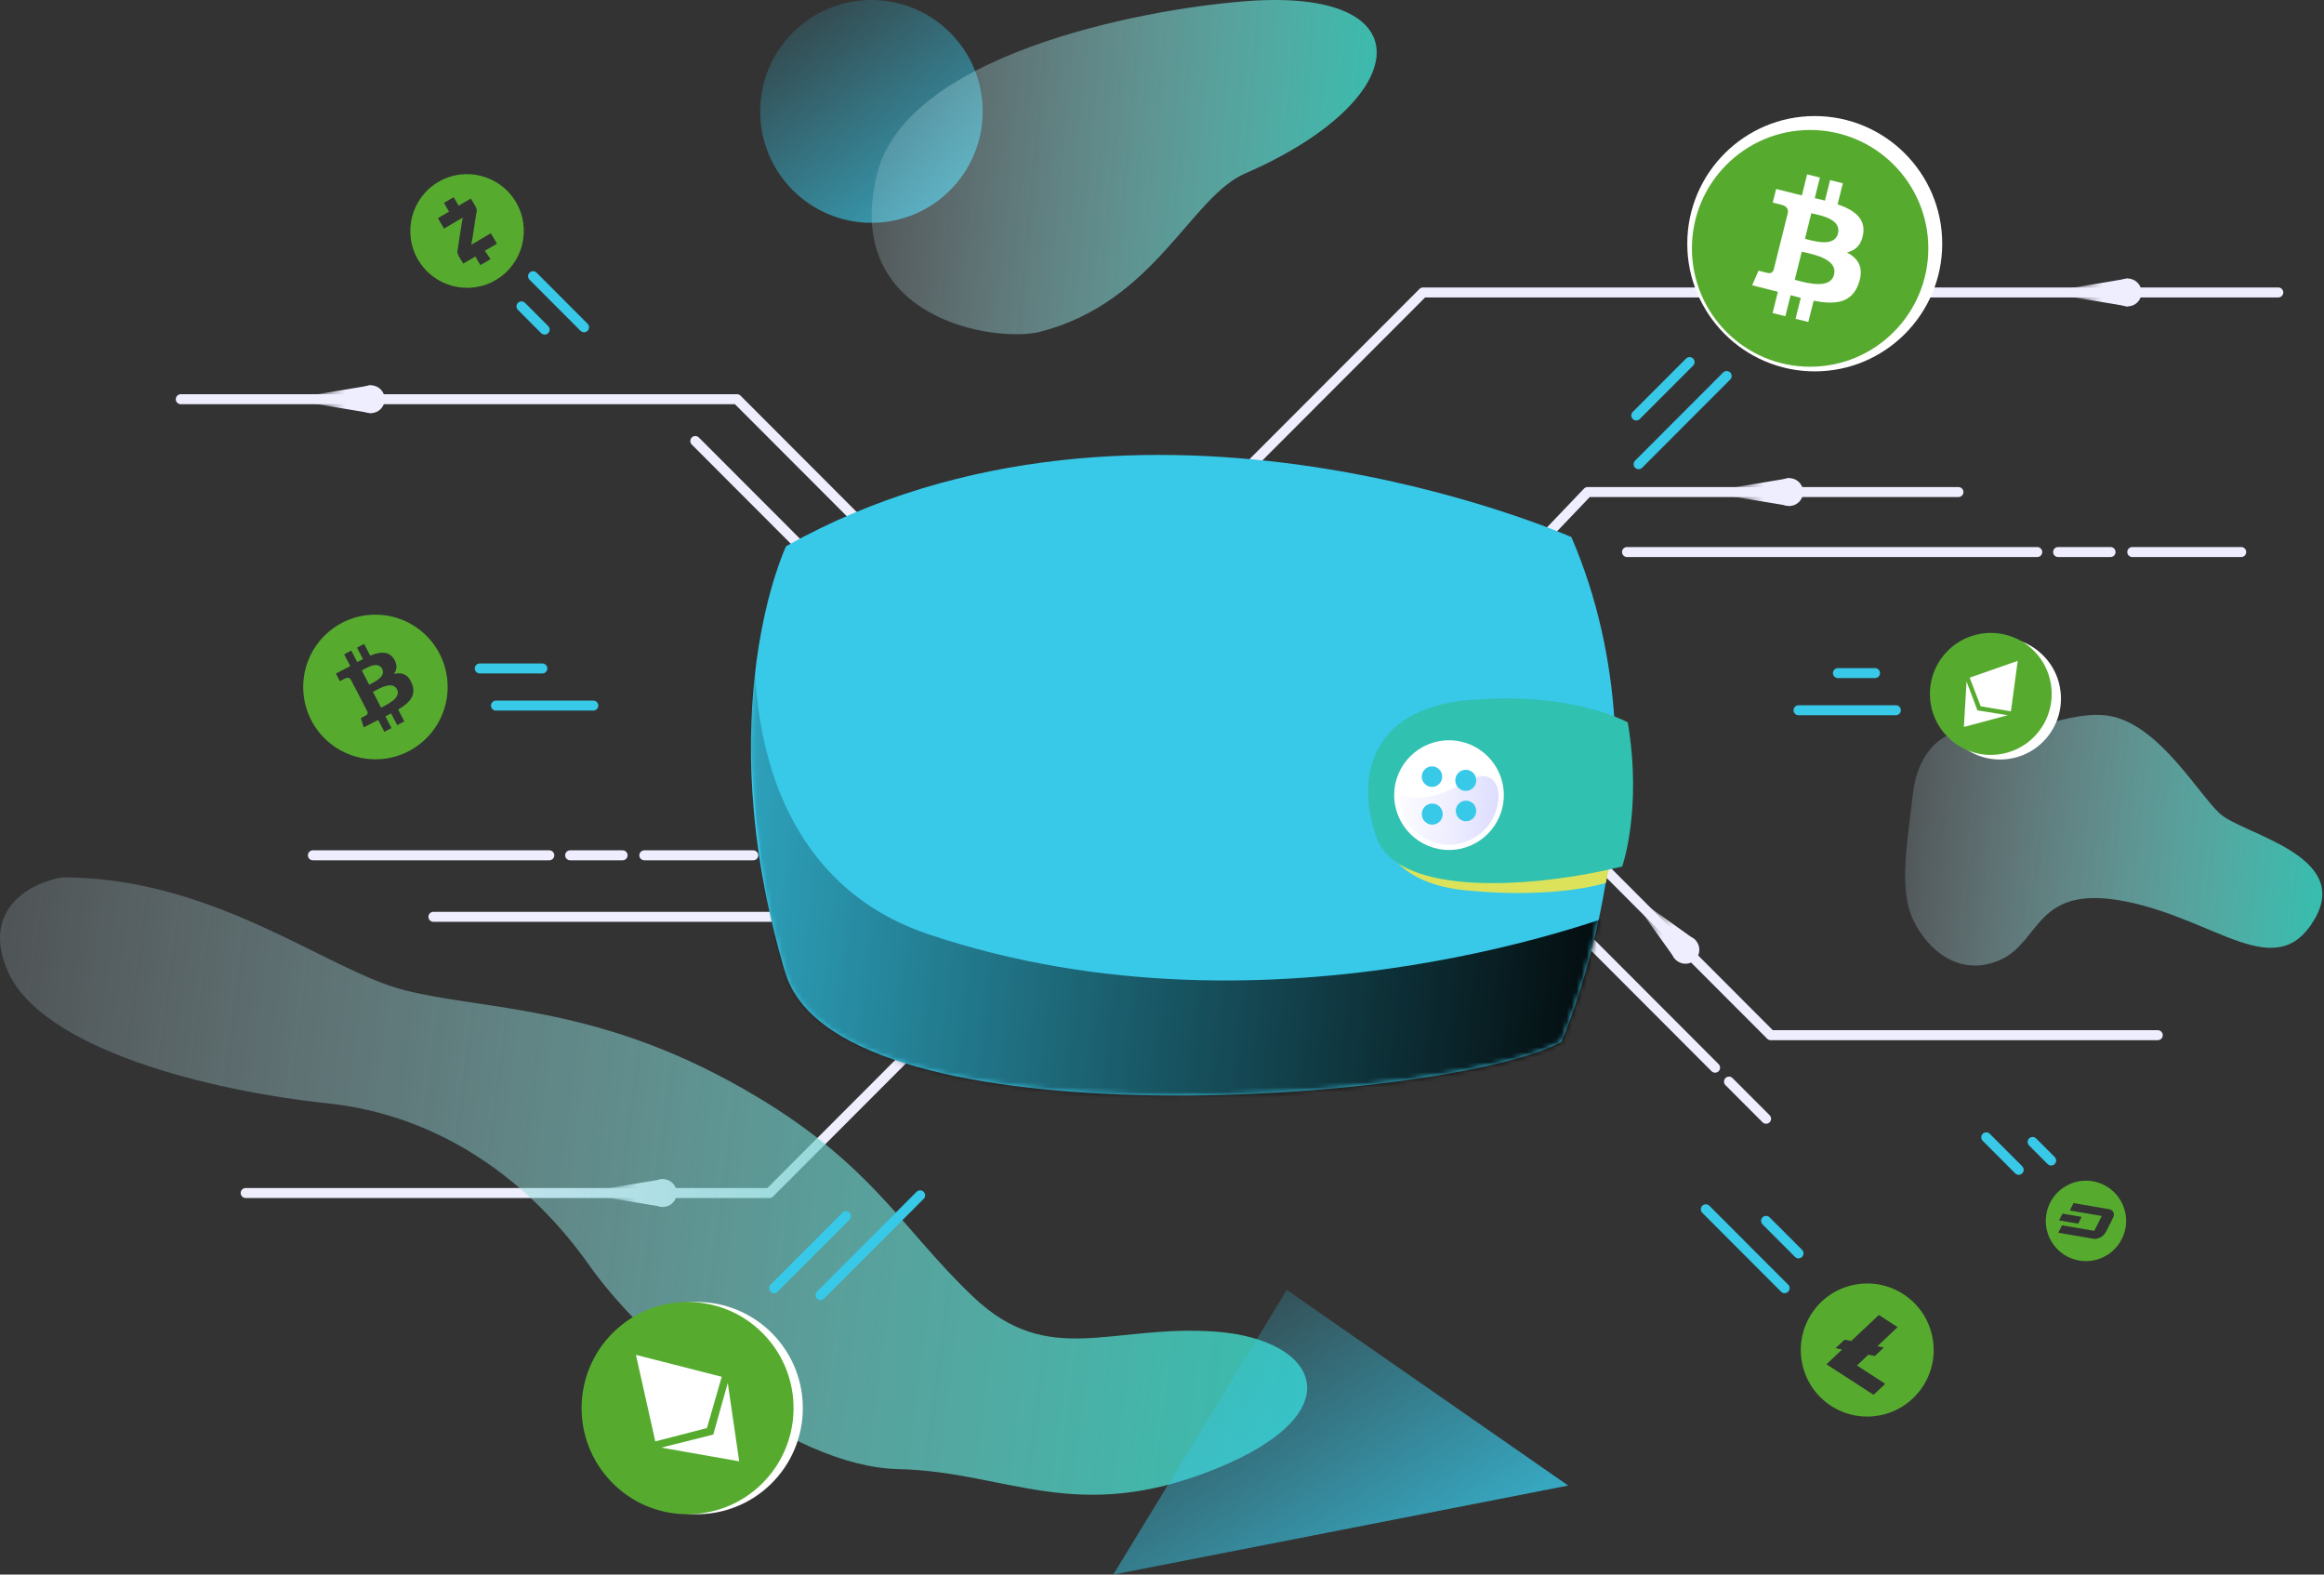 <svg width="465" height="315" viewBox="0 0 465 315" fill="none" xmlns="http://www.w3.org/2000/svg">
<rect x="0" y="0" width="465" height="315" fill="#333333" stroke="none"/>
<path d="M36.171 79.865H147.468L197.552 130.013H287.517L317.66 98.438H391.857" stroke="#EEEEFF" stroke-width="2" stroke-linecap="round" stroke-linejoin="round"/>
<path d="M86.719 183.411H159.989L284.734 58.506H455.853" stroke="#EEEEFF" stroke-width="2" stroke-linecap="round" stroke-linejoin="round"/>
<ellipse cx="174.365" cy="22.288" rx="22.259" ry="22.288" fill="url(#paint0_linear)"/>
<ellipse cx="74.198" cy="79.865" rx="2.782" ry="2.786" fill="#EEEEFF"/>
<path d="M63.068 78.936L74.198 77.079V82.651L63.068 80.794V78.936Z" fill="url(#paint1_linear)"/>
<path d="M139.121 88.223L167.873 117.011" stroke="#EEEEFF" stroke-width="2" stroke-linecap="round" stroke-linejoin="round"/>
<path d="M170.655 119.797L178.075 127.227" stroke="#EEEEFF" stroke-width="2" stroke-linecap="round" stroke-linejoin="round"/>
<path d="M314.413 184.804L343.165 213.593" stroke="#EEEEFF" stroke-width="2" stroke-linecap="round" stroke-linejoin="round"/>
<path d="M345.948 216.378L353.367 223.808" stroke="#EEEEFF" stroke-width="2" stroke-linecap="round" stroke-linejoin="round"/>
<path d="M325.543 110.437H407.625" stroke="#EEEEFF" stroke-width="2" stroke-linecap="round" stroke-linejoin="round"/>
<path d="M411.798 110.437H422.291" stroke="#EEEEFF" stroke-width="2" stroke-linecap="round" stroke-linejoin="round"/>
<path d="M426.638 110.437H448.434" stroke="#EEEEFF" stroke-width="2" stroke-linecap="round" stroke-linejoin="round"/>
<path d="M62.605 171.106H109.906" stroke="#EEEEFF" stroke-width="2" stroke-linecap="round" stroke-linejoin="round"/>
<path d="M114.079 171.106H124.573" stroke="#EEEEFF" stroke-width="2" stroke-linecap="round" stroke-linejoin="round"/>
<path d="M128.919 171.106H150.714" stroke="#EEEEFF" stroke-width="2" stroke-linecap="round" stroke-linejoin="round"/>
<ellipse cx="358.005" cy="98.438" rx="2.782" ry="2.786" fill="#EEEEFF"/>
<path d="M346.875 97.51L358.005 95.652V101.224L346.875 99.367V97.51Z" fill="url(#paint2_linear)"/>
<ellipse cx="425.71" cy="58.506" rx="2.782" ry="2.786" fill="#EEEEFF"/>
<path d="M414.581 57.577L425.71 55.72V61.292L414.581 59.434V57.577Z" fill="url(#paint3_linear)"/>
<path d="M49.156 238.667H153.961L223.985 168.552H315.805L354.295 207.092H431.739" stroke="#EEEEFF" stroke-width="2" stroke-linecap="round" stroke-linejoin="round"/>
<ellipse cx="132.629" cy="238.666" rx="2.782" ry="2.786" fill="#EEEEFF"/>
<path d="M121.499 237.738L132.629 235.881V241.453L121.499 239.595V237.738Z" fill="url(#paint4_linear)"/>
<path d="M157.292 109.258C157.292 109.258 141.701 141.833 156.919 193.92C157.033 194.309 157.17 194.69 157.292 195.071C168.836 229.664 291.21 220.191 312.395 208.433C312.395 208.433 335.563 156.427 314.411 107.443C314.419 107.443 228.594 69.285 157.292 109.258Z" fill="#38C8E8"/>
<g style="mix-blend-mode:soft-light">
<mask id="mask0" mask-type="alpha" maskUnits="userSpaceOnUse" x="150" y="91" width="174" height="129">
<path d="M157.292 109.258C157.292 109.258 141.701 141.833 156.919 193.92C157.033 194.309 157.17 194.69 157.292 195.071C168.836 229.664 291.21 220.191 312.395 208.433C312.395 208.433 335.563 156.427 314.411 107.443C314.419 107.443 228.594 69.285 157.292 109.258Z" fill="#315EFB"/>
</mask>
<g mask="url(#mask0)">
<g style="mix-blend-mode:soft-light">
<path d="M151.231 125.765C151.231 125.765 146.55 152.152 156.807 196.52C156.807 196.52 161.16 219.883 226.449 223.653C283.859 226.969 313.332 210.944 313.332 210.944C313.332 210.944 324.688 191.414 325.97 181.885C325.97 181.885 255.35 210.328 185.709 186.884C146.138 173.563 151.231 125.765 151.231 125.765Z" fill="url(#paint5_linear)"/>
</g>
</g>
</g>
<path d="M321.312 176.627L322.052 173.181C322.052 173.181 307.498 175.967 294.45 174.92C281.402 173.873 277.79 169.413 275.823 163.769C275.823 163.769 275.257 176.345 293.232 178.117C311.442 179.92 321.312 176.627 321.312 176.627Z" fill="#DCE35B"/>
<path d="M324.573 173.346C324.573 173.346 328.621 162.002 325.699 144.523C325.699 144.523 314.519 138.211 293.877 140.058C273.234 141.906 271.51 156.645 275.436 167.569C279.783 179.626 307.193 177.633 324.573 173.346Z" fill="#30C1B0"/>
<circle cx="289.925" cy="159.067" r="10.97" fill="white"/>
<path d="M299.851 159.067C299.851 164.549 295.407 168.993 289.925 168.993C284.444 168.993 280 164.549 280 159.067C280 159.067 285.224 161.157 292.015 156.978C299.851 152.156 299.851 159.067 299.851 159.067Z" fill="url(#paint6_linear)"/>
<path fill-rule="evenodd" clip-rule="evenodd" d="M286.521 157.429C287.649 157.429 288.563 156.508 288.563 155.371C288.563 154.235 287.649 153.313 286.521 153.313C285.393 153.313 284.479 154.235 284.479 155.371C284.479 156.508 285.393 157.429 286.521 157.429Z" fill="#38C8E8"/>
<path fill-rule="evenodd" clip-rule="evenodd" d="M293.329 164.288C294.457 164.288 295.372 163.367 295.372 162.231C295.372 161.094 294.457 160.173 293.329 160.173C292.201 160.173 291.287 161.094 291.287 162.231C291.287 163.367 292.201 164.288 293.329 164.288Z" fill="#38C8E8"/>
<path fill-rule="evenodd" clip-rule="evenodd" d="M293.277 154C292.121 154 291.183 154.945 291.183 156.11C291.183 157.276 292.121 158.221 293.277 158.221C294.434 158.221 295.372 157.276 295.372 156.11C295.372 154.945 294.434 154 293.277 154Z" fill="#38C8E8"/>
<path fill-rule="evenodd" clip-rule="evenodd" d="M286.574 160.753C285.417 160.753 284.479 161.698 284.479 162.864C284.479 164.029 285.417 164.974 286.574 164.974C287.731 164.974 288.669 164.029 288.669 162.864C288.669 161.698 287.731 160.753 286.574 160.753Z" fill="#38C8E8"/>
<path d="M175.513 34.697C181.348 11.313 227.03 1.988 249.141 0.248C285.608 -2.622 282.83 20.082 249.141 34.697C238.165 39.458 231.082 60.447 208.16 66.362C199.28 68.653 168.22 63.926 175.513 34.697Z" fill="url(#paint7_linear)"/>
<circle r="2.784" transform="matrix(0.707 0.708 -0.707 0.708 337.235 190.011)" fill="#EEEEFF"/>
<path d="M330.021 181.474L339.203 188.041L335.268 191.981L328.71 182.787L330.021 181.474Z" fill="url(#paint8_linear)"/>
<path d="M1.506 194.183C-3.898 181.608 6.529 176.5 12.418 175.517C43.076 175.517 65.42 194.183 81.009 198.113C96.597 202.042 117.902 201.06 145.961 216.287C174.021 231.515 179.737 245.268 194.806 259.513C209.875 273.758 222.346 264.916 243.13 266.39C263.915 267.864 271.19 282.6 243.13 293.897C215.071 305.195 201.561 294.389 179.737 293.897C157.913 293.406 129.333 269.337 117.902 253.128C106.47 236.918 88.803 223.164 65.42 220.708C42.037 218.252 8.262 209.902 1.506 194.183Z" fill="url(#paint9_linear)"/>
<path d="M257.466 258.056L313.773 297.187L222.748 315L257.466 258.056Z" fill="url(#paint10_linear)"/>
<path fill-rule="evenodd" clip-rule="evenodd" d="M409.448 242.884C410.197 238.51 414.354 235.561 418.729 236.313V236.313C423.104 237.065 426.041 241.233 425.292 245.606V245.606C424.542 249.98 420.385 252.929 416.01 252.177V252.177C411.635 251.426 408.698 247.258 409.448 242.884V242.884ZM416.503 243.437L412.681 242.78L411.992 244.144L415.814 244.8L416.503 243.437V243.437ZM422.027 241.905C422.354 241.961 422.76 242.187 422.9 242.633C423.041 243.078 422.946 243.279 422.7 243.802L422.7 243.803C422.454 244.327 421.676 245.892 421.373 246.443C421.07 246.993 420.612 247.42 420.084 247.619L420.037 247.637C419.545 247.822 419.337 247.901 418.688 247.789L411.828 246.61L412.58 245.125L419.031 246.234L420.533 243.262L414.133 242.162L414.885 240.678L422.027 241.905Z" fill="#56AB2F"/>
<path fill-rule="evenodd" clip-rule="evenodd" d="M362.44 262.849C366.419 256.685 374.658 254.903 380.825 258.895V258.895C386.992 262.886 388.753 271.14 384.774 277.303V277.303C380.795 283.467 372.556 285.249 366.389 281.257V281.257C360.222 277.266 358.461 269.012 362.44 262.849V262.849ZM367.265 269.702L368.574 269.973L365.444 272.929L374.884 279.039L377.216 276.831L371.555 273.167L373.827 271.012L375.144 271.27L376.946 269.574L375.642 269.324L379.691 265.496L375.931 263.063L370.411 268.263L369.078 268.004L367.266 269.703L367.265 269.702Z" fill="#56AB2F"/>
<path d="M382.781 158.549C383.807 150.038 388.852 147.045 391.246 146.613C401.762 149.726 414.074 140.904 423.307 143.499C432.541 146.094 439.723 158.549 444.083 162.701C448.444 166.853 470.758 171.005 463.064 183.98C455.369 196.954 443.57 183.98 425.359 180.347C407.148 176.714 408.431 188.391 400.223 192.024C392.015 195.657 385.603 189.948 382.781 183.98C379.96 178.011 381.499 169.188 382.781 158.549Z" fill="url(#paint11_linear)"/>
<path fill-rule="evenodd" clip-rule="evenodd" d="M124.219 296.49C116.058 288.079 116.251 274.636 124.652 266.464V266.464C133.052 258.292 146.478 258.486 154.639 266.897V266.897C162.8 275.308 162.606 288.751 154.206 296.923V296.923C145.806 305.095 132.38 304.9 124.219 296.49V296.49Z" fill="white"/>
<path fill-rule="evenodd" clip-rule="evenodd" d="M122.364 296.49C114.204 288.08 114.397 274.636 122.797 266.464V266.464C131.197 258.292 144.624 258.487 152.784 266.897V266.897C160.944 275.307 160.752 288.751 152.351 296.923V296.923C143.951 305.094 130.524 304.899 122.364 296.49V296.49ZM147.905 292.343L132.32 289.597L142.714 286.993L142.714 286.994L145.616 276.662L147.905 292.343ZM127.241 271.047L144.41 275.428L141.447 285.688L131.118 288.358L127.241 271.047Z" fill="#56AB2F"/>
<path fill-rule="evenodd" clip-rule="evenodd" d="M390.748 132.036C395 126.817 402.675 126.036 407.889 130.294V130.294C413.103 134.553 413.881 142.239 409.629 147.458V147.458C405.377 152.677 397.701 153.458 392.487 149.2V149.2C387.273 144.941 386.496 137.256 390.748 132.036V132.036Z" fill="white"/>
<path fill-rule="evenodd" clip-rule="evenodd" d="M388.893 131.108C393.141 125.892 400.82 125.107 406.034 129.366V129.366C411.248 133.624 412.023 141.314 407.774 146.529V146.529C403.525 151.745 395.846 152.53 390.632 148.271V148.271C385.418 144.013 384.644 136.323 388.893 131.108V131.108ZM392.948 145.427L393.48 136.34L395.653 142.107L395.653 142.107L401.733 143.081L392.948 145.427ZM403.716 132.209L402.357 142.309L396.313 141.296L394.107 135.571L403.716 132.209Z" fill="#56AB2F"/>
<path d="M367.743 134.656H375.163" stroke="#38C8E8" stroke-width="2" stroke-linecap="round" stroke-linejoin="round"/>
<path d="M379.337 142.085H359.86" stroke="#38C8E8" stroke-width="2" stroke-linecap="round" stroke-linejoin="round"/>
<path d="M95.993 133.727H108.514" stroke="#38C8E8" stroke-width="2" stroke-linecap="round" stroke-linejoin="round"/>
<path d="M118.717 141.157H99.24" stroke="#38C8E8" stroke-width="2" stroke-linecap="round" stroke-linejoin="round"/>
<path fill-rule="evenodd" clip-rule="evenodd" d="M83.652 51.96C80.486 46.553 82.295 39.574 87.707 36.397V36.397C93.118 33.221 100.084 35.05 103.249 40.458V40.458C106.415 45.865 104.606 52.844 99.194 56.02V56.02C93.783 59.197 86.817 57.367 83.652 51.96V51.96ZM98.211 46.666L94.294 48.965C94.41 48.414 94.509 47.86 94.59 47.303C94.812 45.902 95.026 44.499 95.23 43.095C95.247 42.98 95.273 42.861 95.299 42.74C95.372 42.399 95.447 42.047 95.344 41.77C95.164 41.265 94.869 40.798 94.566 40.318C94.441 40.122 94.319 39.924 94.2 39.724L91.77 41.15L90.773 39.447L88.825 40.59L89.847 42.336L87.617 43.645L88.838 45.731L92.595 43.527C92.549 43.792 92.503 44.041 92.459 44.283C92.403 44.59 92.349 44.886 92.299 45.188C92.076 46.589 91.863 47.992 91.659 49.396C91.645 49.521 91.62 49.654 91.594 49.787C91.531 50.111 91.466 50.444 91.565 50.71C91.746 51.216 92.041 51.684 92.34 52.157C92.461 52.348 92.581 52.539 92.696 52.734L95.106 51.319L96.116 53.044L98.144 51.854C97.955 51.574 97.767 51.292 97.582 51.009C97.399 50.731 97.216 50.453 97.022 50.167L99.432 48.752L98.21 46.666L98.211 46.666Z" fill="#56AB2F"/>
<path d="M104.341 61.292L108.978 65.935" stroke="#38C8E8" stroke-width="2" stroke-linecap="round" stroke-linejoin="round"/>
<path d="M337.6 48.755C337.6 34.669 349.02 23.217 363.106 23.217V23.217C377.192 23.217 388.611 34.669 388.611 48.755V48.755C388.611 62.841 377.192 74.293 363.106 74.293V74.293C349.02 74.293 337.6 62.841 337.6 48.755V48.755Z" fill="white"/>
<path fill-rule="evenodd" clip-rule="evenodd" d="M362.178 26.002C349.117 26.002 338.528 36.621 338.528 49.683C338.528 62.745 349.117 73.364 362.178 73.364C375.24 73.364 385.829 62.745 385.829 49.683C385.829 36.621 375.24 26.002 362.178 26.002ZM367.683 40.87C370.909 41.983 373.268 43.651 372.805 46.753C372.469 49.024 371.212 50.124 369.543 50.509C371.835 51.704 373.001 53.537 371.89 56.714C370.511 60.659 367.235 60.992 362.878 60.167L361.821 64.41L359.266 63.772L360.309 59.586C359.647 59.421 358.97 59.246 358.273 59.057L357.226 63.263L354.674 62.625L355.731 58.374C355.493 58.313 355.253 58.25 355.011 58.187L355.01 58.187L355.01 58.187C354.647 58.092 354.281 57.997 353.91 57.904L350.585 57.074L351.853 54.145C351.853 54.145 353.736 54.647 353.71 54.609C354.434 54.789 354.755 54.316 354.881 54.002L356.552 47.294C356.615 47.31 356.676 47.325 356.736 47.34L356.822 47.361C356.72 47.321 356.628 47.294 356.557 47.276L357.749 42.488C357.78 41.945 357.593 41.259 356.558 41.001C356.598 40.974 354.702 40.538 354.702 40.538L355.382 37.806L358.906 38.687L358.903 38.7C359.432 38.832 359.978 38.957 360.534 39.084L361.581 34.883L364.135 35.52L363.109 39.639C363.794 39.796 364.484 39.954 365.156 40.122L366.175 36.03L368.73 36.667L367.683 40.87ZM366.967 54.95C366.243 57.864 361.686 56.659 359.602 56.108C359.414 56.058 359.247 56.014 359.104 55.978L360.507 50.347C360.681 50.39 360.893 50.438 361.134 50.492L361.134 50.492C363.291 50.977 367.709 51.969 366.967 54.95ZM361.568 47.879C363.306 48.343 367.097 49.356 367.757 46.707C368.432 43.998 364.747 43.181 362.947 42.782C362.745 42.737 362.566 42.697 362.42 42.661L361.148 47.769C361.269 47.799 361.41 47.837 361.568 47.879Z" fill="#56AB2F"/>
<path fill-rule="evenodd" clip-rule="evenodd" d="M65.551 126.589C59.57 131.878 59.007 141.025 64.286 147.011C69.565 152.996 78.7 153.567 84.681 148.278C90.663 142.988 91.226 133.841 85.947 127.856C80.668 121.871 71.533 121.3 65.551 126.589ZM74.077 131.168C76.004 130.371 77.758 130.18 78.799 131.788C79.563 132.964 79.431 133.977 78.822 134.829C80.355 134.448 81.629 134.815 82.403 136.72C83.365 139.085 82 140.564 79.671 141.951L80.901 144.322L79.473 145.065L78.26 142.725C77.891 142.918 77.51 143.112 77.114 143.307L78.333 145.657L76.907 146.399L75.674 144.024C75.542 144.092 75.408 144.16 75.273 144.228L75.27 144.229L75.269 144.23L75.269 144.23L75.268 144.231C75.064 144.334 74.857 144.439 74.65 144.546L72.792 145.512L72.19 143.658C72.19 143.658 73.255 143.125 73.228 143.118C73.632 142.907 73.588 142.561 73.519 142.366L71.575 138.618C71.61 138.599 71.644 138.581 71.677 138.564L71.726 138.539C71.662 138.562 71.61 138.587 71.57 138.608L70.181 135.932C69.976 135.671 69.614 135.433 69.035 135.733C69.043 135.705 67.999 136.273 67.999 136.273L67.207 134.747L69.176 133.723L69.18 133.73C69.476 133.576 69.776 133.413 70.082 133.245L68.865 130.897L70.292 130.155L71.486 132.457C71.863 132.251 72.242 132.044 72.618 131.849L71.431 129.563L72.859 128.82L74.077 131.168ZM79.436 137.906C80.282 139.534 77.709 140.827 76.531 141.419C76.425 141.472 76.331 141.52 76.251 141.561L74.619 138.414C74.716 138.364 74.833 138.299 74.965 138.227C76.148 137.575 78.573 136.24 79.436 137.906ZM74.108 136.854C75.091 136.363 77.237 135.292 76.469 133.811C75.683 132.297 73.666 133.416 72.681 133.962C72.57 134.023 72.472 134.077 72.391 134.12L73.871 136.974C73.939 136.939 74.018 136.899 74.108 136.854Z" fill="#56AB2F"/>
<path d="M154.888 257.704L169.264 243.31" stroke="#38C8E8" stroke-width="2" stroke-linecap="round" stroke-linejoin="round"/>
<path d="M164.163 259.097L184.103 239.131" stroke="#38C8E8" stroke-width="2" stroke-linecap="round" stroke-linejoin="round"/>
<path d="M327.398 83.115L338.064 72.436" stroke="#38C8E8" stroke-width="2" stroke-linecap="round" stroke-linejoin="round"/>
<path d="M345.484 75.222L327.862 92.866" stroke="#38C8E8" stroke-width="2" stroke-linecap="round" stroke-linejoin="round"/>
<path d="M106.659 55.256L116.862 65.471" stroke="#38C8E8" stroke-width="2" stroke-linecap="round" stroke-linejoin="round"/>
<path d="M353.367 244.239L359.86 250.739" stroke="#38C8E8" stroke-width="2" stroke-linecap="round" stroke-linejoin="round"/>
<path d="M341.31 241.917L357.077 257.704" stroke="#38C8E8" stroke-width="2" stroke-linecap="round" stroke-linejoin="round"/>
<path d="M406.697 228.451L410.407 232.166" stroke="#38C8E8" stroke-width="2" stroke-linecap="round" stroke-linejoin="round"/>
<path d="M397.422 227.522L403.915 234.023" stroke="#38C8E8" stroke-width="2" stroke-linecap="round" stroke-linejoin="round"/>
<defs>
<linearGradient id="paint0_linear" x1="201.112" y1="62.37" x2="152.022" y2="-6.441" gradientUnits="userSpaceOnUse">
<stop stop-color="#38C8E8"/>
<stop offset="1" stop-color="#38C8E8" stop-opacity="0"/>
</linearGradient>
<linearGradient id="paint1_linear" x1="69.097" y1="79.865" x2="59.822" y2="79.865" gradientUnits="userSpaceOnUse">
<stop stop-color="#EEEEFF"/>
<stop offset="1" stop-color="#EEEEFF" stop-opacity="0"/>
</linearGradient>
<linearGradient id="paint2_linear" x1="352.904" y1="98.438" x2="343.629" y2="98.438" gradientUnits="userSpaceOnUse">
<stop stop-color="#EEEEFF"/>
<stop offset="1" stop-color="#EEEEFF" stop-opacity="0"/>
</linearGradient>
<linearGradient id="paint3_linear" x1="420.609" y1="58.506" x2="411.334" y2="58.506" gradientUnits="userSpaceOnUse">
<stop stop-color="#EEEEFF"/>
<stop offset="1" stop-color="#EEEEFF" stop-opacity="0"/>
</linearGradient>
<linearGradient id="paint4_linear" x1="127.528" y1="238.667" x2="118.253" y2="238.667" gradientUnits="userSpaceOnUse">
<stop stop-color="#EEEEFF"/>
<stop offset="1" stop-color="#EEEEFF" stop-opacity="0"/>
</linearGradient>
<linearGradient id="paint5_linear" x1="333.275" y1="206.185" x2="101.415" y2="180.344" gradientUnits="userSpaceOnUse">
<stop/>
<stop offset="1" stop-opacity="0"/>
</linearGradient>
<linearGradient id="paint6_linear" x1="300.673" y1="166.482" x2="274.453" y2="164.134" gradientUnits="userSpaceOnUse">
<stop stop-color="#DADAFF"/>
<stop offset="1" stop-color="#EEEEFF" stop-opacity="0"/>
</linearGradient>
<linearGradient id="paint7_linear" x1="279.647" y1="54.631" x2="146.278" y2="42.152" gradientUnits="userSpaceOnUse">
<stop stop-color="#30C1B0"/>
<stop offset="1" stop-color="#EEEEFF" stop-opacity="0"/>
</linearGradient>
<linearGradient id="paint8_linear" x1="333.628" y1="186.399" x2="327.062" y2="179.841" gradientUnits="userSpaceOnUse">
<stop stop-color="#EEEEFF"/>
<stop offset="1" stop-color="#EEEEFF" stop-opacity="0"/>
</linearGradient>
<linearGradient id="paint9_linear" x1="272.385" y1="276.433" x2="-69.964" y2="231.546" gradientUnits="userSpaceOnUse">
<stop stop-color="#30C1B0"/>
<stop offset="1" stop-color="#EEEEFF" stop-opacity="0"/>
</linearGradient>
<linearGradient id="paint10_linear" x1="326.713" y1="314.675" x2="270.248" y2="223.53" gradientUnits="userSpaceOnUse">
<stop stop-color="#38C8E8"/>
<stop offset="1" stop-color="#38C8E8" stop-opacity="0"/>
</linearGradient>
<linearGradient id="paint11_linear" x1="468.123" y1="183.988" x2="358.152" y2="172.654" gradientUnits="userSpaceOnUse">
<stop stop-color="#30C1B0"/>
<stop offset="1" stop-color="#EEEEFF" stop-opacity="0"/>
</linearGradient>
</defs>
</svg>
